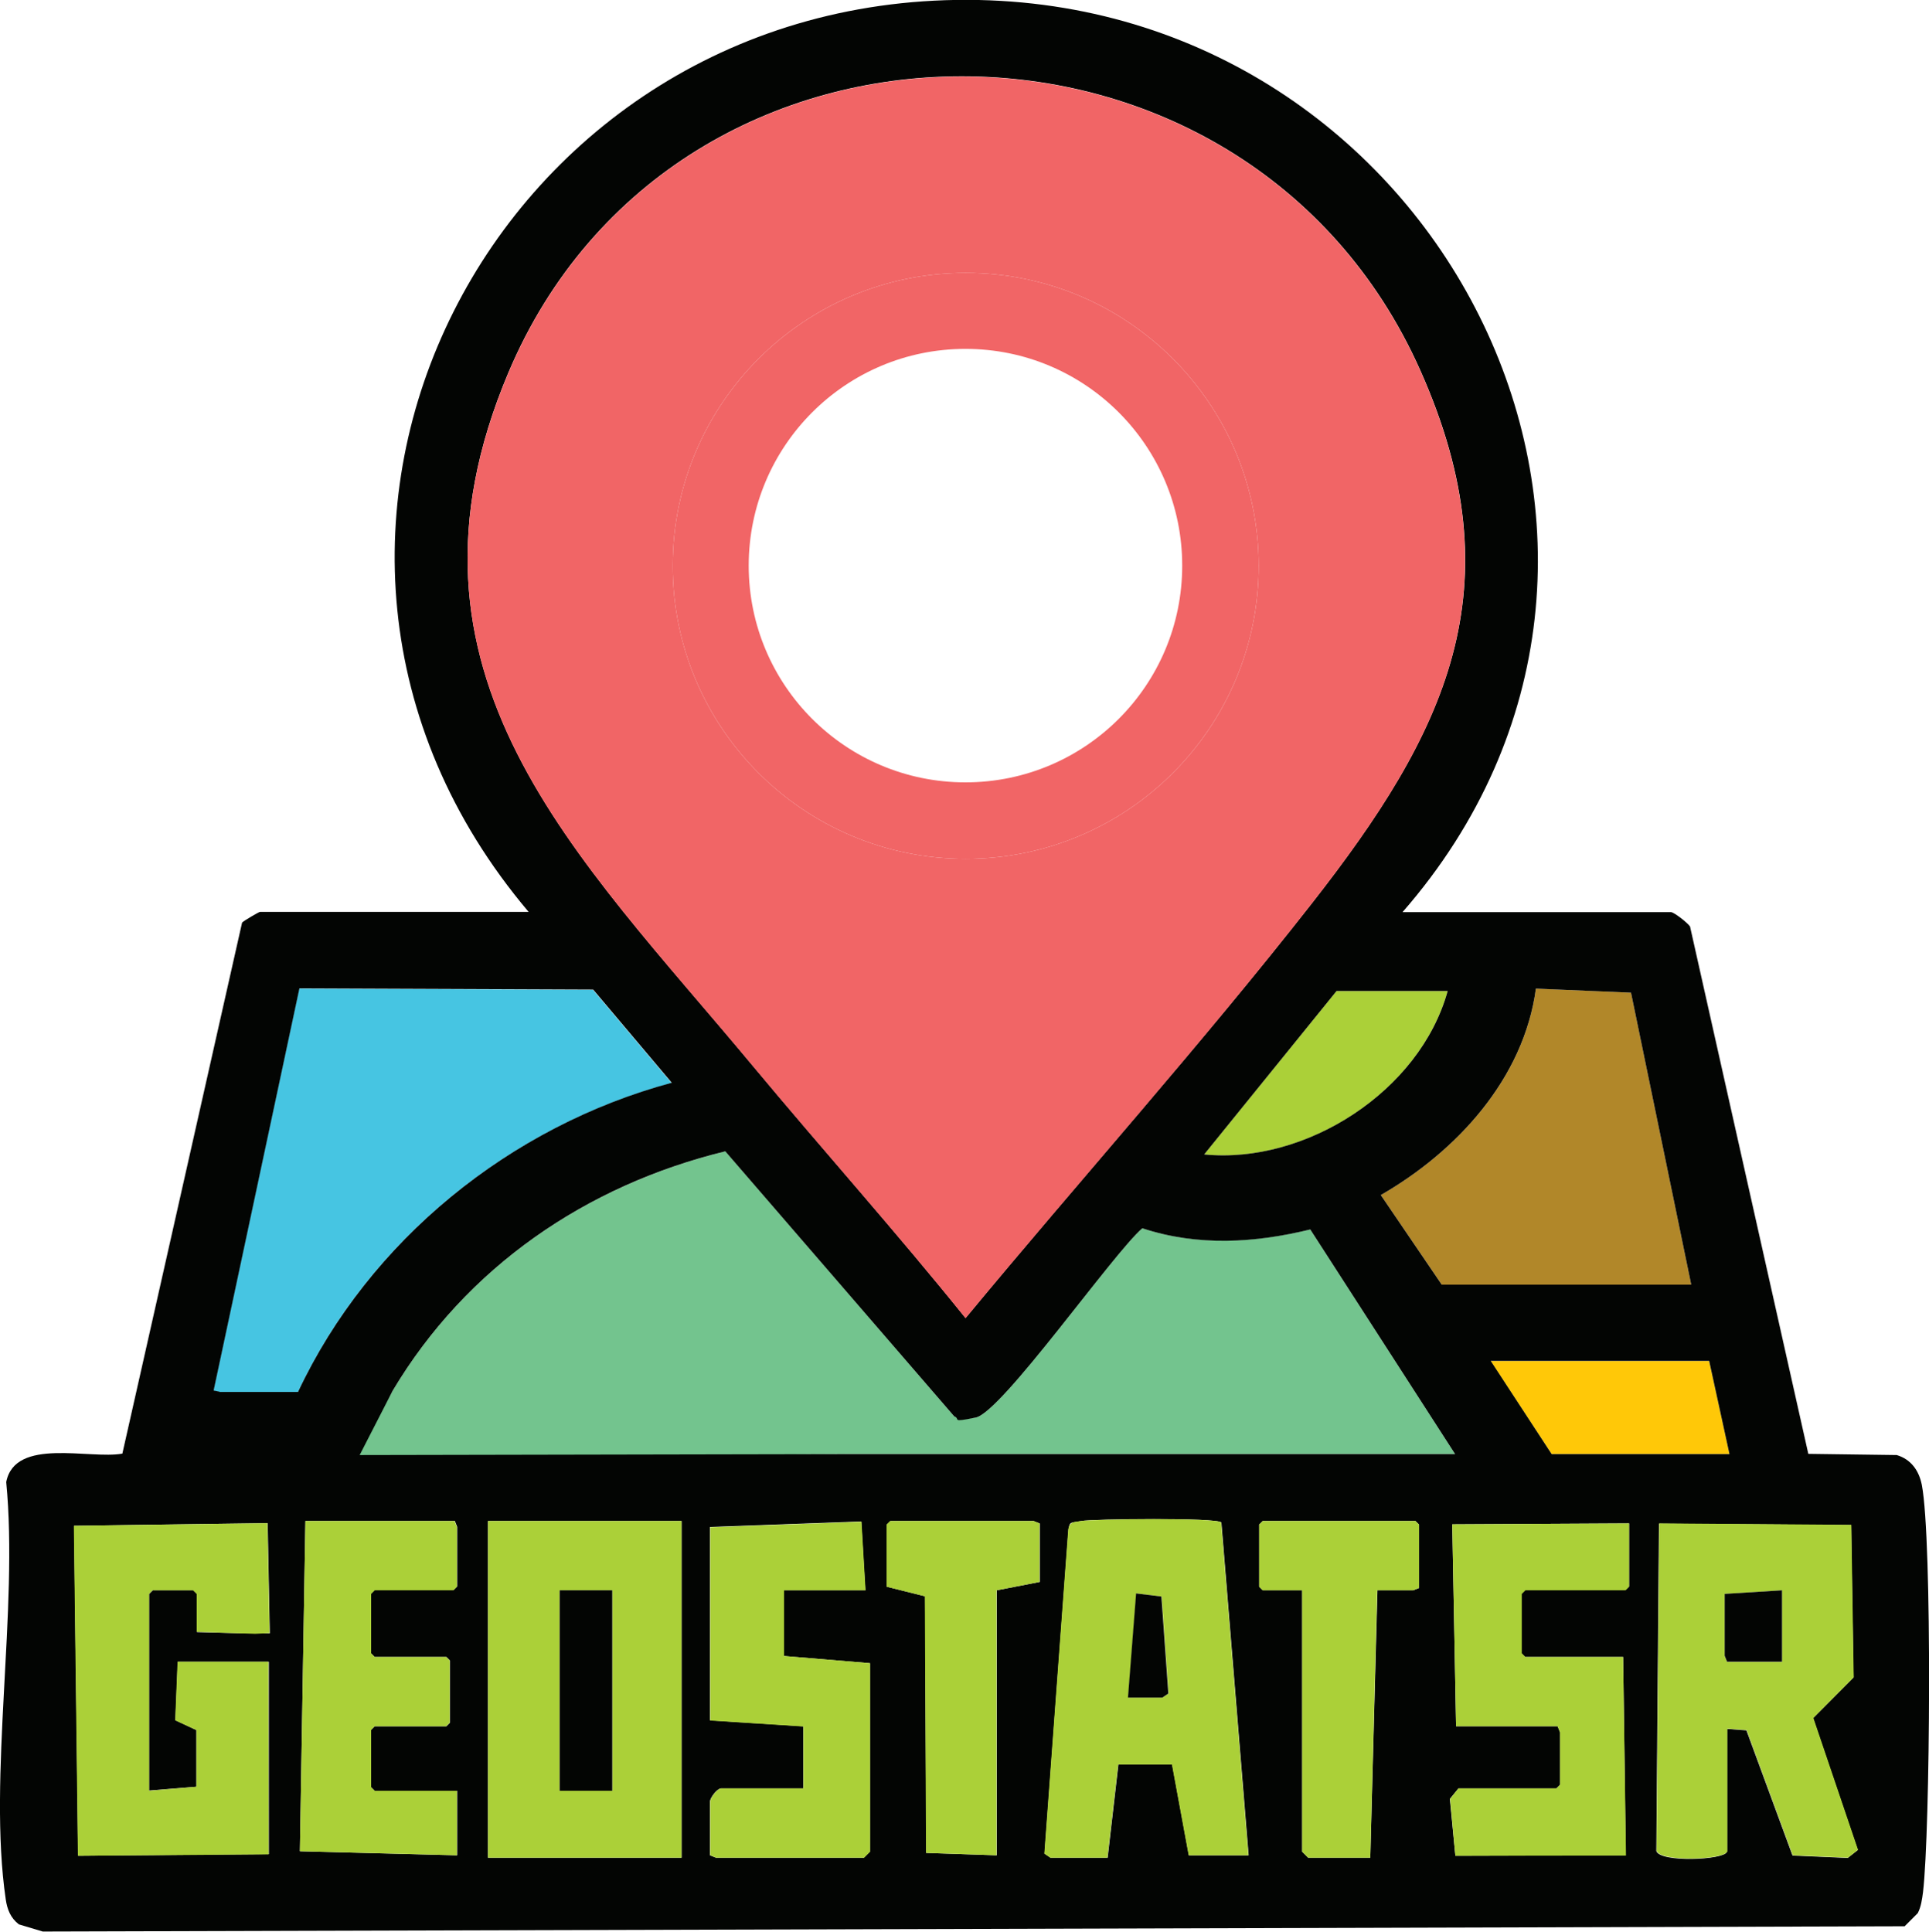 <?xml version="1.0" encoding="UTF-8"?>
<svg id="Layer_1" xmlns="http://www.w3.org/2000/svg" version="1.1" viewBox="0 0 807.2 808.4">
  <!-- Generator: Adobe Illustrator 29.1.0, SVG Export Plug-In . SVG Version: 2.1.0 Build 142)  -->
  <defs>
    <style>
      .st0 {
        fill: #b18729;
      }

      .st1 {
        fill: #46c5e2;
      }

      .st2 {
        fill: #73c48e;
      }

      .st3 {
        fill: #abd038;
      }

      .st4 {
        fill: #f16566;
      }

      .st5 {
        fill: #ffc808;
      }

      .st6 {
        fill: #030503;
      }
    </style>
  </defs>
  <g>
    <g>
      <path class="st2" d="M149.1,609.6l15.2-27.6c30.8-51.7,81-85.9,139.2-100.2l95.8,110.9c2.8,1.1,6,1.1,9,.5,10.9-2.2,57.3-68.5,69.7-79.2,23.4,7.7,47.3,6,70.3.5l60.6,94h-253.3"/>
      <path class="st1" d="M91.8,582.5l-2.5-.5,35.9-168.3,122.9.5,32.9,39c-67.6,18.2-126.6,65.9-156.4,129.5h-2c0,0-31,0-31,0Z"/>
      <path class="st0" d="M707.7,537.6h-104.4l-25.5-37.5c31.8-18.3,59.8-48.7,64.9-86.4l39.8,1.7,25.2,122.2Z"/>
      <path class="st3" d="M605.8,414.7c-11.6,42-59.3,72.6-101.9,68.4l55.4-68.4h46.5Z"/>
      <polygon class="st5" points="723.7 608.5 649.3 608.5 623.8 569.6 715.2 569.6 723.7 608.5"/>
    </g>
    <g>
      <path class="st6" d="M586.8,381.7h112.4c1.3,0,7,4.5,8,6l49.5,220.7,37,.5c6,1.8,9.3,6.5,10.5,12.5,4.4,22.8,3.5,145,.5,170.4-.4,3-.8,6.1-2.2,8.8l-5.5,5.5-779.1,2.2-10-3c-3.5-2.7-4.9-6.3-5.5-10.5-7.5-51.2,5.4-121.4.2-174.6,3.7-18.9,35-9.4,48.6-11.9l50.1-222.2c.7-.8,7.1-4.5,7.5-4.5h112.4C88.7,224.9,207.1-4.2,409.6,0c195.2,4.2,308.9,230.9,177.3,381.7ZM404,551.6c47.9-57.9,98.4-114.2,144.8-173.4,56-71.5,86.3-131.9,45.5-223.3-73-163.8-311.7-164.5-381.6,1.1-53.3,126.2,28.9,201.7,102.4,290.1,29.4,35.3,60.1,69.6,88.9,105.4ZM91.8,582.5h32.9c29.8-63.4,88.8-111.2,156.4-129.4l-32.9-39-122.9-.5-35.9,168.3,2.5.5ZM707.7,537.6l-25.2-122.2-39.8-1.7c-5.1,37.7-33.1,68.1-64.9,86.4l25.5,37.5h104.4ZM605.8,414.7h-46.5l-55.4,68.4c42.5,4.2,90.3-26.4,101.9-68.4ZM355.6,608.5h253.3l-60.6-94c-23,5.6-46.9,7.2-70.3-.5-12.4,10.7-58.8,77-69.7,79.2s-6.1.6-9-.5l-95.8-110.9c-58.2,14.2-108.4,48.5-139.2,100.2l-13.8,26.9M723.7,608.5l-8.5-39h-91.4l25.5,39h74.4ZM62.4,749.4v-82.4l1.5-1.5h17l1.5,1.5v16l19.9.5h10.6s-.9-46.1-.9-46.1l-81,1.1,1.7,138.1,79.8-.7v-80.5h-38.1l-1,24.5,8.8,4.1v23.7s-19.8,1.6-19.8,1.6ZM190.2,636.5h-62.4l-2.3,138.2,65.8,1.7v-27h-34.5l-1.5-1.5v-24l1.5-1.5h30l1.5-1.5v-26l-1.5-1.5h-30l-1.5-1.5v-25l1.5-1.5h33l1.5-1.5v-25l-1-2.5ZM285.2,636.5h-81v140.9h81v-140.9ZM362.1,665.5l-1.7-28.8-63.3,2.3v80.9l39,2.5v26h-34.5c-1.8.3-4.5,4.1-4.5,5.5v22.5l2.5,1h61.9l2.5-2.5v-78.9l-36-3v-27.5h34ZM435,637.5l-2.5-1h-59.9l-1.5,1.5v26l16,4,.5,107.4,29.5,1v-110.9l18-3.5v-24.5ZM439.5,777.4h24l4.5-39h22.5l7,38h25l-11.4-139.3c-2-2.1-54-1.5-58.6-.6s-4.8,0-5.4,3.6l-10,135.6,2.5,1.7ZM593.8,664.5v-26.5l-1.5-1.5h-63.9l-1.5,1.5v26l1.5,1.5h16.5v109.4l2.5,2.5h26l3-111.9h15l2.5-1ZM681.7,637.5l-74,.4,1.6,84.5h42.5l1,2.5v22l-1.5,1.5h-41l-3.6,4.4,2.3,23.8,71.3-.2-1.1-83h-41l-1.5-1.5v-25l1.5-1.5h42l1.5-1.5v-26.5ZM722.7,774.9v-51.4l8.1.6,19.3,52.4,23.1,1,4.2-3.3-18.7-55.2,16.9-17-1-63.8-80.4-.6-1.1,137c1.5,4.9,28.2,3.8,29.5.4Z"/>
      <g>
        <polygon class="st3" points="62.4 749.4 82.2 747.7 82.2 724 73.3 719.9 74.3 695.4 112.3 695.4 112.4 776 32.6 776.6 30.9 638.5 111.9 637.4 112.8 683.4 106.8 683.7 82.3 682.9 82.3 667 80.8 665.5 63.8 665.5 62.4 667 62.4 749.4"/>
        <path class="st3" d="M285.2,636.5v140.9h-81v-140.9h81ZM256.2,665.5h-22v83.9h22v-83.9Z"/>
        <polygon class="st3" points="681.7 637.5 681.7 664 680.2 665.5 638.3 665.5 636.8 667 636.8 691.9 638.3 693.4 679.2 693.4 680.4 776.5 609 776.6 606.8 752.8 610.3 748.4 651.3 748.4 652.8 746.9 652.8 724.9 651.8 722.4 609.3 722.4 607.7 637.9 681.7 637.5"/>
        <path class="st3" d="M362.1,665.5h-34v27.5l36,3v78.9l-2.5,2.5h-61.9l-2.5-1v-22.5c0-1.4,2.7-5.2,4.5-5.5h34.5c0,0,0-25.9,0-25.9l-39-2.5v-80.9l63.3-2.3,1.7,28.8Z"/>
        <polygon class="st3" points="190.2 636.5 191.2 639 191.2 664 189.7 665.5 156.8 665.5 155.3 667 155.3 691.9 156.8 693.4 186.7 693.4 188.2 694.9 188.2 720.9 186.7 722.4 156.8 722.4 155.3 723.9 155.3 747.9 156.8 749.4 191.2 749.4 191.2 776.4 125.5 774.7 127.8 636.5 190.2 636.5"/>
        <polygon class="st3" points="593.8 664.5 591.3 665.5 576.3 665.5 573.4 777.4 547.4 777.4 544.9 774.9 544.9 665.5 528.4 665.5 526.9 664 526.9 638 528.4 636.5 592.3 636.5 593.8 638 593.8 664.5"/>
        <polygon class="st3" points="435 637.5 435 662 417 665.5 417 776.4 387.5 775.4 387 668 371 664 371 638 372.5 636.5 432.5 636.5 435 637.5"/>
        <rect class="st6" x="234.2" y="665.5" width="22" height="83.9"/>
        <g>
          <path class="st3" d="M722.7,774.9c-1.4,3.4-28,4.4-29.5-.4l1.1-137,80.4.6,1,63.8-16.9,17,18.7,55.2-4.2,3.3-23.1-1-19.3-52.4-8.1-.6v51.4ZM745.7,665.5l-24,1.5v26l1,2.5h23v-30Z"/>
          <polygon class="st6" points="745.7 665.5 745.7 695.4 722.7 695.4 721.7 692.9 721.7 667 745.7 665.5"/>
        </g>
        <g>
          <path class="st3" d="M439.5,777.4l-2.5-1.7,10-135.6c.6-3.6,2.7-3.1,5.4-3.6,4.6-.8,56.6-1.5,58.6.6l11.4,139.3h-25l-7-38h-22.5l-4.5,39h-24ZM472,710.4h14.5l2.5-1.7-2.9-40.6-10.6-1.3-3.4,43.6Z"/>
          <polygon class="st6" points="472 710.4 475.4 666.8 486 668.1 488.9 708.7 486.4 710.4 472 710.4"/>
        </g>
      </g>
    </g>
  </g>
  <g>
    <path class="st4" d="M404,551.6c-28.8-35.8-59.5-70.1-88.9-105.4-73.5-88.4-155.7-163.9-102.4-290.1,69.9-165.6,308.6-164.9,381.6-1.1,40.7,91.4,10.5,151.8-45.5,223.3-46.4,59.2-96.9,115.5-144.8,173.4ZM526.7,236.8c0-67.7-54.9-122.6-122.6-122.6s-122.6,54.9-122.6,122.6,54.9,122.6,122.6,122.6,122.6-54.9,122.6-122.6Z"/>
    <path class="st4" d="M526.7,236.8c0,67.7-54.9,122.6-122.6,122.6s-122.6-54.9-122.6-122.6,54.9-122.6,122.6-122.6,122.6,54.9,122.6,122.6ZM494.7,236.7c0-50.1-40.6-90.7-90.7-90.7s-90.7,40.6-90.7,90.7,40.6,90.7,90.7,90.7,90.7-40.6,90.7-90.7Z"/>
  </g>
</svg>